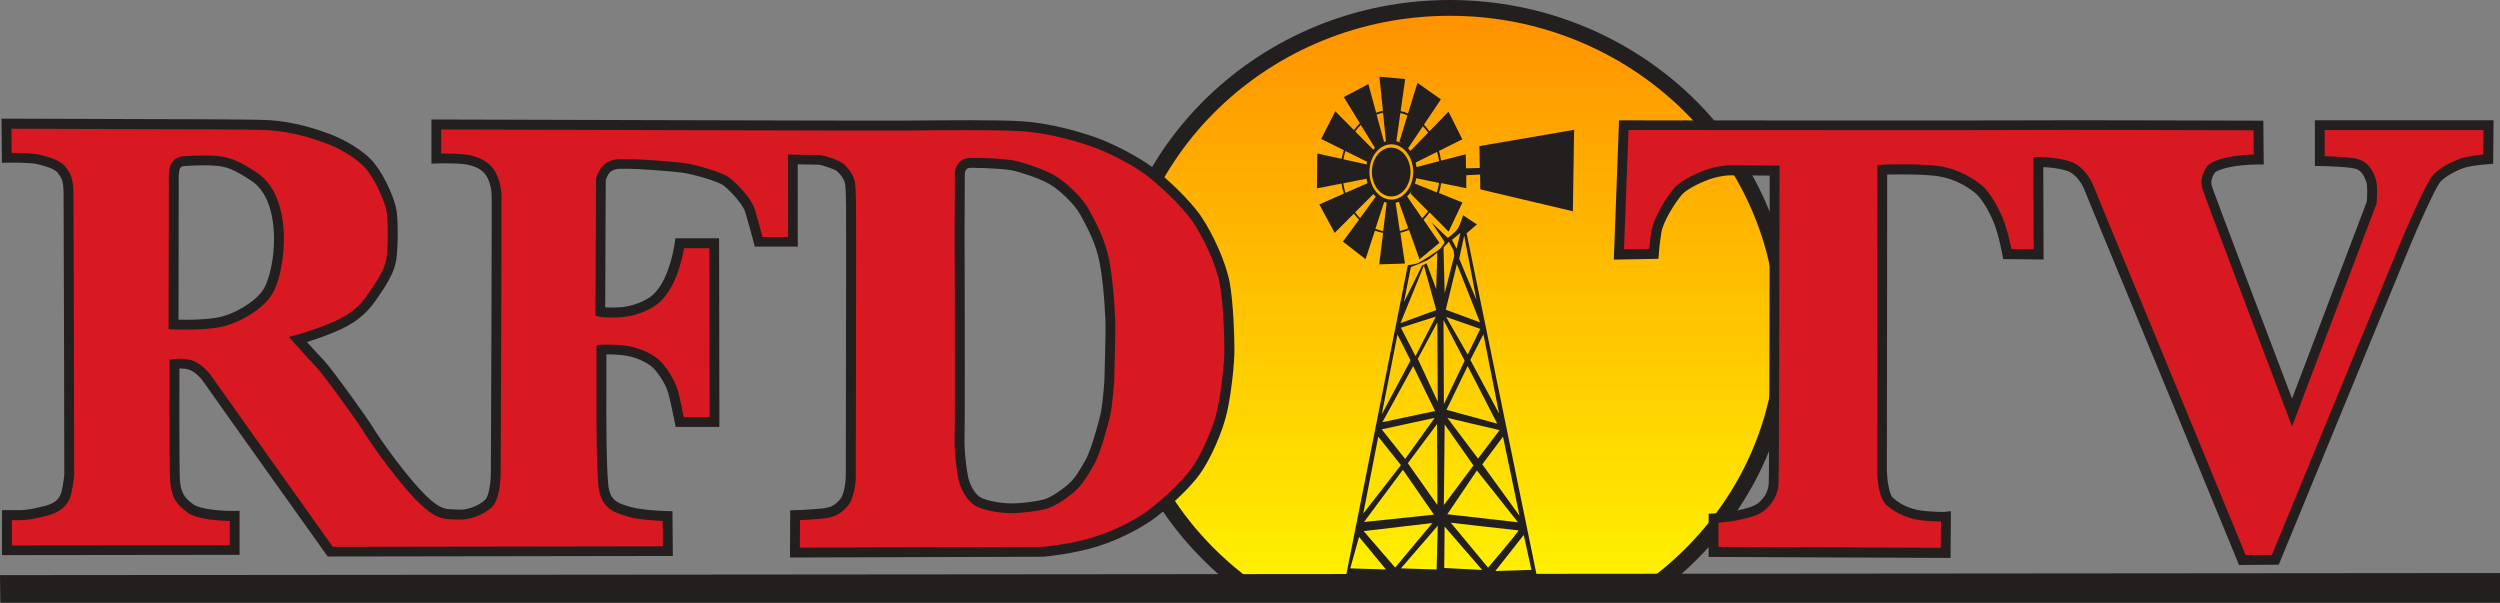 <svg width="41.946" height="10.113" version="1.1" viewBox="0 0 41.946 10.113" xmlns="http://www.w3.org/2000/svg">
 <rect x="0" y="0" width="41.946" height="10.113" fill="#808080" stroke="none"/>
 <defs>
  <linearGradient id="linearGradient-1" x1="22.658" x2="22.658" y1=".208" y2="10.67" gradientTransform="scale(1.074 .931)" gradientUnits="userSpaceOnUse">
   <stop stop-color="#FF9100" offset="0"/>
   <stop stop-color="#FFF200" offset="1"/>
  </linearGradient>
 </defs>
 <g transform="translate(2.4526e-5 -11.061)" fill="none" fill-rule="evenodd">
  <g transform="translate(0,11)">
   <path d="m29.943 5.605c0 1.742-0.854 3.291-2.18 4.281-0.1 0.074-6.787 0.063-6.86 0.009-1.333-0.989-2.192-2.543-2.192-4.29 0-2.989 2.514-5.411 5.616-5.411 3.102 0 5.616 2.423 5.616 5.411" fill="url(#linearGradient-1)"/>
   <path d="m20.956 9.769c0.226 0.02 1.723 0.037 3.431 0.037 1.773 0 3.113-0.018 3.318-0.043 1.338-1.009 2.105-2.523 2.105-4.158 0-2.911-2.46-5.279-5.484-5.279s-5.484 2.368-5.484 5.279c0 1.639 0.77 3.156 2.113 4.164m3.431 0.302c-0.866 0-1.731-0.004-2.373-0.012-1.13-0.013-1.145-0.024-1.19-0.058-1.427-1.059-2.246-2.661-2.246-4.396 0-3.057 2.579-5.544 5.749-5.544 3.17 0 5.749 2.487 5.749 5.544 0 1.729-0.814 3.328-2.234 4.387-0.045 0.033-0.106 0.079-3.454 0.079" fill="#231f1f"/>
   <polyline points="19.273 10.175 0.006 10.175 -2.4526e-5 9.711 41.946 9.675 41.946 10.175 27.624 10.175" fill="#231f1f"/>
   <path d="m24.773 5.096-0.29-0.695 0.084-0.386zm-0.515 0.161 0.187-0.766 0.387 0.979zm0.367 0.753-0.361-0.631 0.573 0.2zm0.528 0.992-0.483-0.902 0.219-0.431zm-0.354 0.753-0.515-0.683 0.876 0.206zm0.696 0.96-0.625-0.863 0.348-0.464zm0.2 0.908-0.606 0.019 0.477-0.605zm-1.353-0.792s1.108 0.129 1.134 0.129c0.026 0-0.509 0.625-0.509 0.625zm-0.11 0.76 0.006-0.695 0.631 0.728zm0.548-1.636 0.689 0.869-1.185-0.135zm-0.541-0.773 0.483 0.689-0.496 0.663zm0.386-0.979 0.496 0.966-0.851-0.232zm-0.051-0.09-0.348 0.728-0.006-1.41zm-0.264-1.996 0.077 0.142 0.013 0.09-0.161 0.631-0.019-0.766zm0.193-0.148-0.064 0.264-0.077-0.148zm-0.715 2.112 0.328-0.612 0.007 1.333zm0.316 3.535-0.599-0.019 0.618-0.715zm-1.224-0.644 1.153-0.135-0.625 0.747zm-0.225 0.625 0.148-0.528 0.451 0.547zm0.47-2.209 0.38 0.477-0.631 0.811zm0.947-0.316-0.496 0.689-0.393-0.496zm-0.625-1.397 0.219 0.432-0.483 0.908zm0.631 1.282-0.883 0.187 0.515-0.94zm-0.573-1.397 0.586-0.187-0.341 0.663zm0.554 3.136-1.172 0.123 0.651-0.876zm-0.438-0.863 0.49-0.657 0.006 1.359zm0.27-3.317 0.206 0.747-0.599 0.219zm-0.219 0.026s0.081-0.031 0.158-0.062c0.04-0.017 0.08-0.034 0.106-0.047 0.077-0.039 0.18-0.135 0.18-0.135l-0.019 0.612-0.161-0.431-0.077 0.039-0.303 0.612zm1.108-0.715-0.232-0.155s-0.045 0.155-0.09 0.225c-0.045 0.071-0.167 0.155-0.167 0.155l-0.271-0.258 0.219 0.328s-0.039 0.084-0.097 0.129c-0.058 0.045-0.277 0.187-0.341 0.219-0.065 0.032-0.18 0.039-0.18 0.039l-1.031 5.184h3.189l-1.172-5.718z" fill="#231f1f"/>
   <path d="m23.666 2.944c2e-3 0.226-0.141 0.411-0.32 0.413-0.179 0.002-0.326-0.18-0.328-0.406-0.002-0.226 0.141-0.411 0.32-0.413 0.179-0.002 0.326 0.18 0.328 0.406" fill="#231f1f"/>
   <path d="m23.766 2.864c-0.003-0.025-0.007-0.051-0.014-0.075l0.36-0.18c0.015 0.05 0.026 0.102 0.034 0.156zm0.344 0.426-0.37-0.149c0.009-0.029 0.017-0.058 0.022-0.089l0.383 0.078c-0.008 0.055-0.021 0.108-0.036 0.16zm-0.248 0.433-0.253-0.366c0.028-0.027 0.052-0.058 0.074-0.092l-0.018 0.042 0.295 0.298c-0.03 0.043-0.062 0.083-0.098 0.119zm-0.375 0.214-0.071-0.474c0.018-0.004 0.036-0.009 0.054-0.015l0.157 0.442c-0.045 0.021-0.092 0.037-0.14 0.048zm-0.51-0.991c0-0.256 0.165-0.464 0.367-0.464 0.202 0 0.367 0.208 0.367 0.464 0 0.256-0.165 0.464-0.367 0.464-0.202 0-0.367-0.208-0.367-0.464zm0.23 0.993c-0.045-0.009-0.088-0.022-0.13-0.04l0.148-0.449c0.013 0.005 0.027 0.009 0.041 0.012zm-0.388-0.218c-0.029-0.03-0.056-0.063-0.082-0.098l0.305-0.305c0.013 0.016 0.027 0.03 0.041 0.043zm-0.244-0.424c-0.016-0.052-0.029-0.106-0.037-0.161l0.389-0.076c0.005 0.025 0.011 0.05 0.018 0.074zm-2.45e-4 -0.702 0.364 0.181c-4e-3 0.014-0.007 0.028-0.01 0.043l-0.388-0.085c0.008-0.048 0.02-0.093 0.033-0.138zm0.258-0.437 0.237 0.385c-0.009 0.01-0.019 0.02-0.027 0.03l-0.304-0.307c0.029-0.039 0.06-0.076 0.094-0.109zm0.373-0.205 0.048 0.477 0.005 2.452e-4c-0.017 0.004-0.034 0.01-0.05 0.017l0.012-0.01-0.124-0.453c0.035-0.013 0.071-0.023 0.108-0.031zm0.29 0.004c0.041 0.01 0.081 0.022 0.119 0.039l-0.135 0.441 0.039 0.029c-0.028-0.016-0.058-0.028-0.09-0.035zm0.132 0.589 0.245-0.366c0.032 0.033 0.062 0.068 0.089 0.107l-0.299 0.307c-0.017-0.023-0.035-0.044-0.055-0.064zm1.208-0.036-0.014 0.002 0.007 0.367-0.232 0.006-0.003-0.236-0.414 0.107c-0.009-0.056-0.021-0.11-0.036-0.162l0.392-0.196-0.232-0.464-0.319 0.329c-0.029-0.04-0.06-0.076-0.093-0.111l0.284-0.424-0.393-0.277-0.158 0.513c-0.04-0.017-0.082-0.03-0.124-0.04l0.076-0.537-0.432-0.039 0.058 0.572c-0.039 0.008-0.077 0.018-0.113 0.032l-0.131-0.481-0.412 0.219 0.27 0.439c-0.036 0.035-0.069 0.073-0.1 0.114l-0.312-0.315-0.238 0.464 0.38 0.188c-0.015 0.047-0.027 0.096-0.036 0.146l-0.409-0.09-0.006 0.586 0.412-0.081c0.009 0.058 0.023 0.114 0.039 0.168l-0.411 0.182 0.258 0.477 0.322-0.322c0.027 0.036 0.055 0.07 0.086 0.101l-0.27 0.367 0.38 0.296 0.158-0.481c0.044 0.018 0.089 0.032 0.136 0.041l-0.065 0.526 0.432-0.013-0.077-0.516c0.051-0.011 0.099-0.028 0.146-0.049l0.175 0.494 0.335-0.277-0.267-0.387c0.037-0.037 0.071-0.078 0.102-0.123l0.319 0.322 0.232-0.489-0.394-0.159c0.016-0.053 0.029-0.109 0.038-0.166l0.421 0.086-0.002-0.218 0.233-0.011 0.004 0.248 1.553 0.368 0.02-1.347 2.45e-4 -0.02z" fill="#231f1f"/>
   <path d="m18.613 6.473s-0.027 0.378-0.063 0.54c-0.036 0.162-0.167 0.635-0.261 0.801-0.094 0.166-0.18 0.311-0.279 0.405-0.099 0.094-0.333 0.266-0.477 0.302-0.144 0.036-0.378 0.068-0.558 0.068-0.18 0-0.468-0.045-0.585-0.126-0.117-0.081-0.198-0.252-0.225-0.374-0.027-0.121-0.072-0.436-0.063-0.738 0.009-0.302 0-3.43 0-3.43l0.004-0.932s-0.004-0.185 0.162-0.194c0.167-0.009 0.59 0.013 0.73 0.04 0.14 0.027 0.495 0.144 0.662 0.243 0.167 0.099 0.437 0.347 0.54 0.54 0.103 0.194 0.265 0.468 0.333 0.828 0.068 0.36 0.09 0.77 0.099 0.977 0.009 0.207-0.018 1.049-0.018 1.049m-14.15-1.473c-0.151 0.205-0.517 0.429-0.838 0.478-0.322 0.049-0.713 0.028-0.713 0.028l0.004-2.404s-0.008-0.072 0.011-0.194c0.02-0.122 0.13-0.14 0.13-0.14s0.308-0.025 0.532-0.01c0.224 0.015 0.362 0.063 0.674 0.268 0.312 0.205 0.407 0.636 0.416 0.983 0.01 0.346-0.065 0.787-0.216 0.992m15.625-1.252c-0.195-0.293-0.621-0.674-0.821-0.825-0.2-0.151-0.623-0.378-0.935-0.485-0.312-0.107-0.756-0.229-1.175-0.258-0.419-0.029-1.464-0.017-1.971-0.012-0.507 0.005-7.867-0.019-7.867-0.019v0.572s0.331-0.012 0.507 0.017c0.176 0.029 0.302 0.094 0.38 0.197 0.078 0.102 0.12 0.257 0.125 0.413 0.005 0.156-0.014 4.644-0.014 4.644s-0.002 0.392-0.116 0.509c-0.124 0.126-0.356 0.205-0.507 0.194-0.183-0.013-0.285 0.025-0.526-0.183-0.36-0.311-0.901-1.09-0.979-1.227-0.078-0.137-0.692-0.991-0.824-1.127-0.132-0.137-0.368-0.401-0.368-0.401s0.24-0.065 0.498-0.168c0.259-0.102 0.515-0.223 0.72-0.51 0.205-0.288 0.321-0.479 0.35-0.679 0.029-0.2 0.029-0.632 0.004-0.793-0.024-0.161-0.172-0.522-0.351-0.749-0.165-0.209-0.506-0.396-0.744-0.481-0.167-0.06-0.549-0.194-0.992-0.218-0.258-0.014-1.819-0.015-1.961-0.015s-2.415-0.008-2.415-0.008l0.004 0.573s0.382-0.008 0.528 0.026c0.146 0.034 0.321 0.085 0.389 0.172 0.068 0.088 0.114 0.142 0.119 0.386 0.005 0.244 0.012 4.737 0.012 4.737s-0.025 0.26-0.069 0.362c-0.044 0.102-0.133 0.194-0.338 0.243-0.205 0.049-0.308 0.068-0.418 0.068h-0.22l-3.6789e-4 0.59 3.82-0.004 4.905e-4 -0.572s-0.56 0.007-0.741-0.125c-0.181-0.132-0.254-0.244-0.263-0.532-0.01-0.341-0.006-1.894-0.006-1.894s0.192-0.027 0.314 0.037c0.122 0.063 0.206 0.163 0.265 0.251 0.058 0.088 2.035 2.862 2.035 2.862l5.665-0.009-0.005-0.588s-0.424-0.011-0.629-0.069c-0.205-0.059-0.375-0.106-0.434-0.354-0.058-0.249-0.046-1.559-0.046-1.808v-0.561s0.232-0.014 0.432 0.02c0.2 0.034 0.43 0.137 0.542 0.278 0.112 0.141 0.19 0.278 0.229 0.415 0.039 0.137 0.111 0.501 0.111 0.501h0.583l-0.004-3.001h-0.578s-0.035 0.275-0.142 0.538c-0.107 0.263-0.24 0.401-0.362 0.469-0.122 0.068-0.294 0.143-0.524 0.153-0.229 0.01-0.305-0.01-0.305-0.01l0.01-2.224s0.048-0.167 0.151-0.215c0.102-0.049 0.132-0.041 0.317-0.041 0.185 0 0.674 0.038 0.889 0.062 0.215 0.024 0.643 0.157 0.74 0.225 0.097 0.068 0.353 0.323 0.407 0.499 0.054 0.176 0.144 0.519 0.144 0.519h0.574l-3.07e-4 -1.383s0.417 0.009 0.451 0.009c0.034 0 0.289 0.075 0.352 0.133 0.063 0.059 0.141 0.159 0.155 0.257 0.015 0.098 0.012 0.23 0.017 0.366 0.005 0.137-0.004 4.57-0.004 4.57s-0.011 0.311-0.119 0.428c-0.107 0.117-0.175 0.164-0.4 0.183-0.224 0.02-0.414 0.024-0.414 0.024l-0.004 0.629 4.162-0.014s0.49-0.044 0.89-0.17c0.4-0.127 0.765-0.329 0.97-0.49 0.205-0.161 0.539-0.462 0.705-0.696 0.166-0.234 0.366-0.673 0.439-1 0.073-0.327 0.123-0.813 0.123-1.032 0-0.22-0.017-0.769-0.075-1.1-0.059-0.332-0.266-0.789-0.461-1.081" fill="#d91921"/>
   <path d="m2.995 5.425c0.129 0.003 0.393 0.004 0.618-0.03 0.317-0.048 0.654-0.268 0.784-0.445h6.14e-5c0.124-0.169 0.211-0.573 0.2-0.94-0.007-0.254-0.066-0.71-0.379-0.916-0.309-0.203-0.429-0.242-0.634-0.255-0.201-0.013-0.476 0.007-0.515 0.01-0.013 0.003-0.051 0.018-0.06 0.071-0.017 0.107-0.011 0.172-0.011 0.172l4.905e-4 0.009zm0.123 0.167c-0.12 0-0.203-0.004-0.211-0.005l-0.079-0.004 0.005-2.478c-0.002-0.021-0.006-0.096 0.012-0.211 0.023-0.143 0.136-0.198 0.199-0.209l0.007-7.971e-4c0.013-0.001 0.316-0.025 0.544-0.01 0.248 0.016 0.401 0.077 0.714 0.282 0.376 0.247 0.446 0.764 0.454 1.05 0.009 0.338-0.059 0.808-0.233 1.043-0.175 0.237-0.567 0.461-0.893 0.51-0.178 0.027-0.375 0.033-0.519 0.033zm13.242-2.716c-0.034 0-0.064 6.745e-4 -0.088 0.002-0.082 0.004-0.084 0.091-0.084 0.109l-0.004 0.934c3.07e-4 0.127 0.009 3.133-6.1e-5 3.433-0.009 0.284 0.033 0.591 0.061 0.718 0.025 0.112 0.099 0.259 0.191 0.324 0.095 0.066 0.36 0.111 0.538 0.111 0.183 0 0.409-0.033 0.538-0.065 0.12-0.03 0.341-0.187 0.44-0.281 0.091-0.086 0.173-0.226 0.264-0.386 0.084-0.148 0.211-0.592 0.252-0.779 0.033-0.149 0.059-0.5 0.061-0.526 0.001-0.042 0.027-0.844 0.018-1.041-0.017-0.384-0.049-0.709-0.098-0.965-0.059-0.313-0.195-0.564-0.294-0.747l-0.031-0.057c-0.092-0.172-0.345-0.41-0.51-0.508-0.161-0.096-0.508-0.208-0.635-0.233-0.11-0.021-0.428-0.041-0.621-0.041zm0.614 5.796c-0.178 0-0.492-0.044-0.633-0.141-0.134-0.093-0.227-0.28-0.259-0.424-0.031-0.14-0.074-0.458-0.065-0.759 0.009-0.297 6.2e-5 -3.397-6.1e-5 -3.428l0.004-0.932c-0.003-0.104 0.059-0.266 0.24-0.276 0.179-0.01 0.606 0.014 0.75 0.042 0.153 0.03 0.518 0.152 0.688 0.253 0.188 0.112 0.462 0.368 0.571 0.572l0.03 0.057c0.104 0.193 0.247 0.457 0.311 0.795 0.05 0.264 0.083 0.596 0.1 0.989 0.009 0.208-0.017 1.021-0.018 1.055l-1.84e-4 0.003c-0.001 0.016-0.028 0.386-0.065 0.552-0.028 0.127-0.162 0.635-0.27 0.824-0.098 0.172-0.187 0.322-0.294 0.424-0.096 0.091-0.345 0.28-0.514 0.322-0.139 0.035-0.382 0.07-0.578 0.07zm-3.551 0.111-0.003 0.466 4.075-0.013c0.044-0.004 0.5-0.049 0.869-0.167 0.418-0.132 0.769-0.339 0.943-0.476 0.226-0.177 0.537-0.465 0.689-0.679 0.168-0.237 0.359-0.672 0.426-0.97 0.069-0.309 0.121-0.79 0.121-1.014 0-0.258-0.02-0.78-0.074-1.086-0.059-0.337-0.271-0.783-0.448-1.05h-6.2e-5c-0.182-0.273-0.586-0.642-0.802-0.805-0.187-0.141-0.598-0.365-0.912-0.473-0.236-0.081-0.699-0.222-1.154-0.253-0.391-0.027-1.351-0.018-1.867-0.013l-0.098 9.81e-4c-0.473 0.005-6.971-0.016-7.785-0.018v0.405c0.113-0.002 0.31-8.584e-4 0.437 0.02 0.196 0.033 0.341 0.109 0.432 0.228 0.084 0.111 0.136 0.279 0.142 0.46 0.005 0.156-0.013 4.464-0.014 4.647-3.065e-4 0.071-0.009 0.433-0.139 0.567-0.148 0.152-0.407 0.23-0.572 0.219-0.029-0.002-0.057-0.003-0.083-0.003-0.144-0.004-0.269-0.007-0.491-0.199-0.372-0.321-0.923-1.119-0.997-1.248-0.072-0.125-0.685-0.98-0.812-1.111-0.131-0.136-0.36-0.392-0.37-0.403l-0.089-0.1 0.129-0.035c0.002-6.745e-4 0.239-0.065 0.489-0.165 0.249-0.099 0.489-0.21 0.683-0.482 0.197-0.277 0.309-0.461 0.336-0.643 0.029-0.196 0.027-0.619 0.005-0.769-0.022-0.144-0.163-0.493-0.334-0.71-0.146-0.185-0.466-0.369-0.707-0.454-0.159-0.057-0.533-0.19-0.969-0.213-0.236-0.013-1.625-0.015-1.956-0.015-0.124 0-1.919-0.006-2.331-0.008l0.003 0.406c0.124-5.518e-4 0.353 0.003 0.465 0.029 0.168 0.039 0.351 0.094 0.436 0.202l0.004 0.006c0.079 0.101 0.127 0.176 0.132 0.429 0.005 0.242 0.012 4.555 0.012 4.739l-3.678e-4 0.008c-0.003 0.028-0.027 0.276-0.075 0.387-0.063 0.147-0.192 0.242-0.395 0.291-0.205 0.049-0.317 0.071-0.437 0.071h-0.137l-2.4525e-4 0.424 3.655-0.004 3.678e-4 -0.407c-0.172-0.003-0.548-0.025-0.707-0.14-0.189-0.138-0.287-0.268-0.297-0.596-0.01-0.338-0.006-1.833-0.006-1.897l1.839e-4 -0.072 0.071-0.01c0.022-0.003 0.222-0.029 0.363 0.045 0.113 0.059 0.21 0.15 0.296 0.279 0.054 0.08 1.78 2.503 2.009 2.825l5.538-0.009-0.003-0.425c-0.136-0.006-0.411-0.024-0.57-0.069-0.21-0.06-0.422-0.121-0.492-0.415-0.048-0.205-0.051-1.022-0.049-1.711l3.06e-4 -0.756 0.078-0.005c0.01-6.131e-4 0.244-0.014 0.451 0.021 0.186 0.032 0.453 0.132 0.593 0.309 0.123 0.155 0.203 0.3 0.244 0.443 0.03 0.103 0.076 0.328 0.099 0.441h0.433l-0.004-2.835h-0.425c-0.018 0.102-0.059 0.296-0.136 0.487-0.1 0.246-0.235 0.418-0.399 0.51-0.181 0.102-0.365 0.155-0.561 0.164-0.235 0.01-0.32-0.01-0.329-0.012l-0.062-0.016 0.01-2.3 0.003-0.011c6e-3 -0.021 0.063-0.204 0.195-0.267 0.107-0.051 0.157-0.05 0.289-0.05l0.063 2.453e-4c0.191 0 0.68 0.038 0.898 0.063 0.224 0.025 0.668 0.162 0.778 0.24 0.096 0.067 0.375 0.335 0.439 0.543 0.04 0.132 0.1 0.353 0.129 0.461h0.428l-3.07e-4 -1.384 0.085 0.002c0.116 0.003 0.422 0.009 0.449 0.009 0.051 0 0.325 0.079 0.408 0.155 0.076 0.07 0.163 0.187 0.181 0.305 0.011 0.074 0.013 0.162 0.015 0.256 7.36e-4 0.039 0.002 0.079 3e-3 0.12 0.005 0.137-0.004 4.392-0.004 4.573-0.001 0.038-0.016 0.348-0.141 0.483-0.125 0.137-0.213 0.189-0.454 0.21-0.138 0.012-0.262 0.019-0.339 0.022zm-0.169 0.632 0.005-0.792 0.08-0.002c0.002 0 0.19-0.005 0.409-0.024 0.202-0.017 0.253-0.055 0.346-0.157 0.063-0.069 0.093-0.266 0.097-0.375 0-0.041 9e-3 -4.431 0.004-4.564-0.002-0.041-0.002-0.083-0.003-0.122-0.002-0.088-0.003-0.171-0.013-0.234-0.011-0.071-0.073-0.155-0.13-0.208-0.041-0.038-0.258-0.107-0.3-0.112-0.025-3.066e-4 -0.24-0.004-0.364-0.007l3.07e-4 1.381h-0.721l-0.016-0.062c-9.74e-4 -0.003-0.091-0.344-0.144-0.516-0.046-0.15-0.286-0.393-0.375-0.455-0.083-0.058-0.495-0.187-0.702-0.211-0.209-0.024-0.697-0.062-0.879-0.062l-0.064-1.843e-4c-0.126-9.197e-4 -0.145-8.584e-4 -0.217 0.033-0.048 0.023-0.088 0.107-0.104 0.154l-0.009 2.138c0.044 0.003 0.115 0.005 0.218 3.679e-4 0.169-0.007 0.328-0.054 0.487-0.142 0.131-0.073 0.24-0.217 0.326-0.428 0.102-0.25 0.136-0.515 0.137-0.518l0.009-0.072h0.734l0.005 3.166h-0.734l-0.013-0.067c-7.2e-4 -0.004-0.072-0.362-0.109-0.494-0.035-0.122-0.105-0.248-0.214-0.386-0.089-0.112-0.291-0.214-0.491-0.248-0.12-0.02-0.253-0.023-0.335-0.022l-3.68e-4 0.598c-0.001 0.361-0.005 1.46 0.045 1.672 0.047 0.2 0.176 0.237 0.371 0.292 0.197 0.056 0.609 0.067 0.613 0.067l0.08 0.002 0.006 0.751-5.791 0.009-0.025-0.035c-0.081-0.113-1.978-2.776-2.036-2.864-0.07-0.105-0.146-0.178-0.234-0.223-0.053-0.028-0.133-0.034-0.193-0.033-6.744e-4 0.318-0.003 1.522 0.006 1.814 0.008 0.261 0.067 0.349 0.229 0.467 0.115 0.084 0.485 0.112 0.691 0.109l0.084-0.001-6.744e-4 0.738-3.986 0.005 4.9051e-4 -0.755h0.303c0.104 0 0.207-0.02 0.399-0.066 0.195-0.046 0.252-0.129 0.281-0.195 0.028-0.065 0.052-0.237 0.062-0.333-3.066e-4 -0.157-0.008-4.495-0.012-4.732-0.004-0.211-0.037-0.254-0.097-0.331l-0.004-0.006c-0.06-0.077-0.273-0.126-0.343-0.143-0.112-0.026-0.404-0.026-0.507-0.024l-0.084 0.002-0.006-0.741 0.084 3.066e-4c0.023 1.226e-4 2.275 0.008 2.414 0.008 0.017 0 1.692 9.197e-4 1.965 0.016 0.46 0.024 0.849 0.163 1.015 0.223 0.255 0.091 0.609 0.288 0.782 0.508 0.181 0.23 0.339 0.6 0.368 0.788 0.025 0.162 0.027 0.604-0.004 0.818-0.032 0.216-0.148 0.41-0.365 0.715-0.219 0.308-0.494 0.436-0.756 0.539-0.145 0.058-0.284 0.103-0.379 0.133 0.08 0.089 0.199 0.219 0.278 0.301 0.138 0.143 0.755 1.001 0.836 1.143 0.069 0.12 0.61 0.902 0.961 1.205 0.177 0.153 0.261 0.156 0.387 0.159 0.028 7.358e-4 0.058 0.002 0.09 0.004 0.123 0.01 0.334-0.059 0.442-0.169 0.063-0.064 0.092-0.303 0.092-0.452 1.837e-4 -0.045 0.019-4.489 0.014-4.641-0.005-0.148-0.044-0.281-0.108-0.365-0.065-0.085-0.172-0.139-0.327-0.165-0.165-0.028-0.487-0.016-0.49-0.016l-0.086 0.003v-0.741l0.083 2.453e-4c0.074 2.453e-4 7.365 0.023 7.866 0.019l0.098-9.81e-4c0.554-0.005 1.482-0.015 1.88 0.013 0.474 0.033 0.953 0.178 1.197 0.262 0.328 0.113 0.76 0.348 0.958 0.498 0.225 0.17 0.648 0.557 0.84 0.846 0.187 0.281 0.41 0.754 0.474 1.113 0.056 0.316 0.077 0.852 0.077 1.115 0 0.233-0.051 0.722-0.125 1.05-0.072 0.321-0.27 0.773-0.452 1.03-0.161 0.227-0.487 0.529-0.721 0.713-0.185 0.146-0.557 0.365-0.996 0.504-0.404 0.128-0.887 0.172-0.907 0.174l-0.007 3.065e-4z" fill="#231f1f"/>
   <path d="m38.92 2.161v0.602s0.433 0.006 0.602 0.044c0.17 0.038 0.225 0.197 0.258 0.279 0.033 0.082 0.011 0.372 0.011 0.372l-1.337 3.522s-1.386-3.643-1.424-3.775c-0.038-0.131 0.016-0.219 0.055-0.29 0.038-0.071 0.236-0.126 0.416-0.153 0.181-0.027 0.394-0.027 0.394-0.027l-0.005-0.57s-3.522-0.011-3.851-0.005c-0.329 0.005-6.798 0-6.798 0l-0.082 2.169 0.586-0.011s0.011-0.164 0.044-0.372c0.033-0.208 0.252-0.548 0.361-0.674 0.11-0.126 0.394-0.252 0.553-0.301 0.159-0.049 0.312-0.055 0.312-0.055l0.756 0.006s-0.005 5.061-0.016 5.253c-0.011 0.192-0.121 0.318-0.208 0.389-0.088 0.071-0.219 0.104-0.4 0.142-0.181 0.038-0.4 0.049-0.4 0.049v0.564l3.895 0.016 0.005-0.608s-0.055 0.011-0.34-0.011c-0.285-0.022-0.477-0.132-0.603-0.241-0.126-0.11-0.131-0.531-0.131-0.531l0.005-5.034 0.082-0.005s0.575-0.016 0.865 0.027c0.29 0.044 0.52 0.186 0.652 0.29 0.132 0.104 0.257 0.323 0.345 0.531 0.088 0.208 0.153 0.57 0.153 0.57l0.526 0.005-0.005-1.55s0.268-0.006 0.498 0.066c0.23 0.071 0.34 0.34 0.34 0.34s0.69 1.682 0.838 2.032c0.148 0.351 1.747 4.24 1.747 4.24l0.553-0.005s2.038-4.952 2.185-5.308c0.148-0.356 0.394-0.904 0.493-1.052 0.098-0.148 0.383-0.279 0.526-0.312 0.143-0.033 0.367-0.049 0.367-0.049l0.005-0.57z" fill="#d91921"/>
   <path d="m34.214 2.697c0.064 0 0.299 0.005 0.508 0.069 0.264 0.082 0.387 0.375 0.392 0.388 0.007 0.017 0.692 1.685 0.838 2.031 0.137 0.325 1.536 3.725 1.726 4.189l0.442-0.004c0.216-0.525 2.026-4.925 2.165-5.258 0.144-0.347 0.395-0.907 0.501-1.066 0.119-0.179 0.434-0.314 0.576-0.347 0.096-0.022 0.223-0.037 0.304-0.045l0.004-0.411h-2.665v0.439c0.136 0.004 0.406 0.014 0.538 0.044 0.204 0.046 0.277 0.229 0.311 0.317l0.005 0.012c0.037 0.093 0.022 0.337 0.017 0.41l-9.19e-4 0.012-0.004 0.011-1.414 3.726-0.078-0.204c-0.057-0.149-1.387-3.648-1.426-3.781-0.046-0.156 0.015-0.267 0.054-0.34l0.007-0.013c0.06-0.111 0.292-0.168 0.477-0.196 0.116-0.017 0.242-0.024 0.323-0.027l-0.004-0.406c-0.531-0.002-3.471-0.01-3.767-0.005-0.306 0.005-5.975 6.745e-4 -6.719 6.13e-5l-0.076 2.002 0.424-0.008c0.006-0.069 0.018-0.178 0.038-0.304 0.036-0.226 0.263-0.58 0.381-0.715 0.125-0.143 0.422-0.273 0.591-0.326 0.168-0.052 0.327-0.058 0.334-0.058l0.842 0.006-1.22e-4 0.082c-2.46e-4 0.207-0.006 5.066-0.017 5.258-0.013 0.22-0.137 0.365-0.239 0.448-0.104 0.084-0.252 0.12-0.435 0.159-0.119 0.025-0.252 0.039-0.334 0.046v0.404l3.73 0.016 4e-3 -0.44c-0.055-6.744e-4 -0.138-0.004-0.262-0.014-0.255-0.02-0.474-0.107-0.651-0.261-0.147-0.128-0.159-0.516-0.16-0.593l0.005-5.113 0.16-0.01c0.027-9.197e-4 0.589-0.016 0.883 0.028 0.325 0.049 0.572 0.213 0.691 0.307 0.179 0.142 0.318 0.442 0.37 0.564 0.068 0.161 0.122 0.403 0.145 0.52l0.374 0.004-0.005-1.548 0.081-0.002c0.001-6.13e-5 0.007-1.227e-4 0.017-1.227e-4zm3.353 6.844-0.021-0.052c-0.016-0.039-1.601-3.893-1.747-4.239-0.146-0.347-0.831-2.016-0.838-2.033-9.81e-4 -0.002-0.099-0.234-0.287-0.292-0.14-0.043-0.298-0.057-0.391-0.06l0.005 1.55-0.678-0.007-0.012-0.067c-6.58e-4 -0.004-0.065-0.355-0.148-0.552-0.097-0.23-0.217-0.417-0.32-0.499-0.106-0.084-0.325-0.23-0.613-0.273-0.28-0.042-0.845-0.027-0.851-0.027l-0.002 1.226e-4 -0.005 4.957c0.002 0.154 0.036 0.411 0.103 0.469 0.149 0.13 0.336 0.204 0.555 0.221 0.256 0.02 0.318 0.012 0.32 0.012l0.095-0.013 0.001 0.095-0.006 0.691-4.059-0.017v-0.725l0.079-0.004c0.002-1.226e-4 0.215-0.011 0.387-0.048 0.161-0.034 0.29-0.065 0.365-0.126 0.076-0.062 0.169-0.169 0.178-0.329 0.01-0.174 0.015-4.511 0.016-5.166l-0.674-0.005c0.002 0-0.141 0.006-0.287 0.051-0.152 0.047-0.421 0.168-0.515 0.277-0.101 0.116-0.312 0.443-0.342 0.632-0.032 0.202-0.043 0.363-0.043 0.365l-0.005 0.076-0.75 0.014 0.088-2.337 0.08 6.14e-5c0.065 6.13e-5 6.472 0.005 6.796 0 0.326-0.006 3.817 0.005 3.852 0.005l0.082 2.452e-4 0.007 0.735h-0.084c-0.002 0-0.21 3.679e-4 -0.382 0.026-0.235 0.036-0.342 0.091-0.356 0.112l-0.007 0.012c-0.035 0.064-0.067 0.124-0.041 0.214 0.029 0.099 0.917 2.44 1.345 3.564l1.255-3.307c9e-3 -0.129 0.009-0.286-6e-3 -0.324l-0.005-0.013c-0.039-0.1-0.084-0.192-0.194-0.216-0.159-0.036-0.581-0.042-0.585-0.042l-0.082-0.001v-0.767h2.998l-0.007 0.73-0.076 0.006c-0.002 1.227e-4 -0.22 0.016-0.354 0.047-0.137 0.032-0.396 0.158-0.475 0.277-0.087 0.13-0.321 0.641-0.486 1.038-0.146 0.352-2.165 5.258-2.185 5.308l-0.021 0.051z" fill="#231f1f"/>
  </g>
 </g>
</svg>
